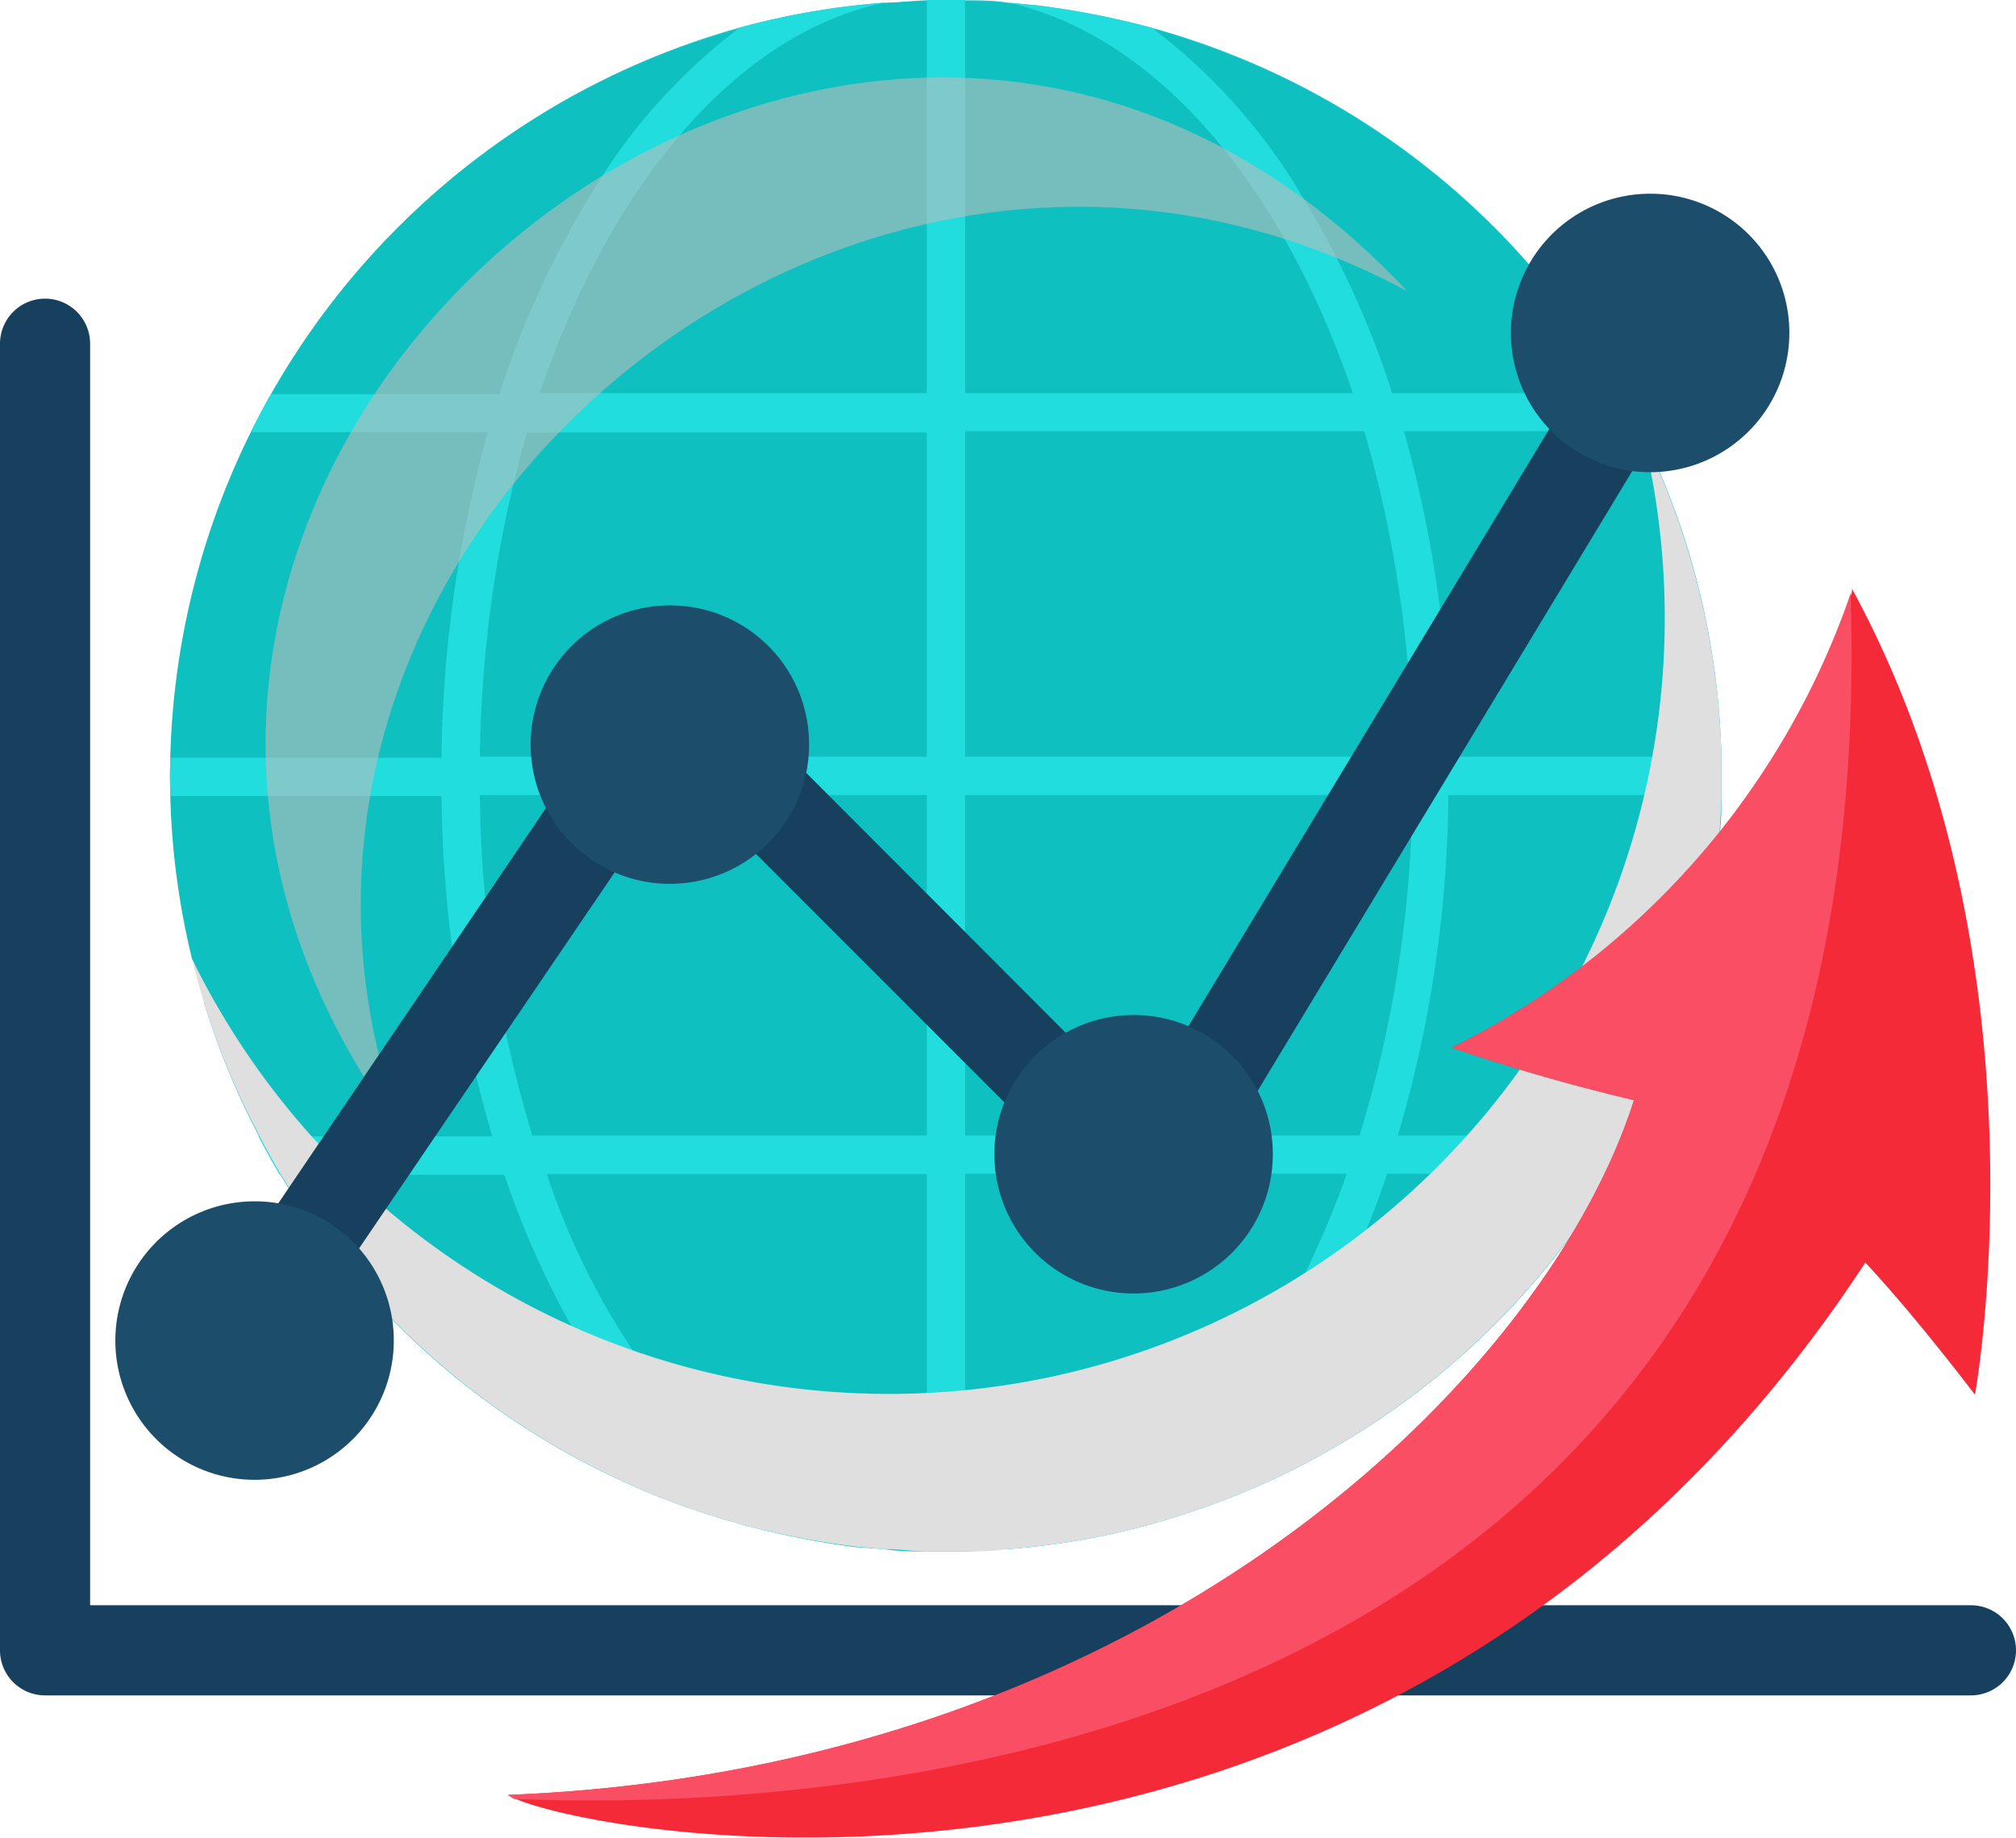 <svg xmlns="http://www.w3.org/2000/svg" viewBox="0 0 59.95 54.64"><defs><style>.cls-1{isolation:isolate;}.cls-2{fill:#17c5cc;}.cls-3{fill:#0ec0c0;}.cls-4{mix-blend-mode:multiply;}.cls-5{fill:#2dd;}.cls-6{opacity:0.59;mix-blend-mode:overlay;}.cls-7{fill:#bdbdbd;}.cls-8{fill:#dfdfdf;}.cls-9{fill:#16405e;}.cls-10{fill:#1c4d6b;}.cls-11{fill:#f42a39;}.cls-12{fill:#f94e63;}</style></defs><title>services</title><g class="cls-1"><g id="Слой_2" data-name="Слой 2"><g id="_1" data-name="1"><g id="_5" data-name="5"><path class="cls-2" d="M51.19,22.82c0,.28,0,.55,0,.82,0,.44,0,.89-.08,1.34,0,.27,0,.54-.07.8a22.83,22.83,0,0,1-2.47,8q-.3.59-.63,1.14A23.14,23.14,0,0,1,34.26,45.31a22,22,0,0,1-4.31.75c-.41,0-.83.06-1.25.07H27.56c-.42,0-.85,0-1.28-.07L25.41,46A25.39,25.39,0,0,1,22,45.31,23,23,0,0,1,8.32,34.9q-.33-.55-.63-1.14a22.66,22.66,0,0,1-1.62-3.94.65.65,0,0,1,0-.13c-.12-.39-.23-.78-.32-1.18a21.81,21.81,0,0,1-.64-4.87,10.84,10.84,0,0,1,0-1.14c0-.71.07-1.42.15-2.14a.28.28,0,0,0,0-.09c0-.3.08-.6.13-.9a22.43,22.43,0,0,1,2.1-6.55c.19-.38.38-.76.6-1.13A23.11,23.11,0,0,1,22,.82a22.74,22.74,0,0,1,4.3-.74c.41,0,.83-.06,1.25-.07H28.7c.42,0,.85,0,1.28.07l.86.08a24.93,24.93,0,0,1,3.42.67A23.06,23.06,0,0,1,48.19,11.69c.21.37.41.74.6,1.13a1.09,1.09,0,0,0,.08.15c.26.54.5,1.08.72,1.64a22.52,22.52,0,0,1,1.19,4.08,22.78,22.78,0,0,1,.41,3.81Z"/><path class="cls-3" d="M49.35,21.13A23.06,23.06,0,0,1,5.71,28.51a22.82,22.82,0,0,1-.49-8.15A23.07,23.07,0,0,1,48.87,13,22.89,22.89,0,0,1,49.35,21.13Z"/><g class="cls-4"><path class="cls-5" d="M51.19,23.64q0-.57,0-1.14H43.12a36.91,36.91,0,0,0-1.37-9.68h7c-.19-.39-.39-.76-.6-1.13H41.4A26.9,26.9,0,0,0,38.82,6,17.36,17.36,0,0,0,34.26.83,24.93,24.93,0,0,0,30.84.16L30,.08c4.39,1,8.13,5.41,10.23,11.61H28.7V0H27.56V11.69H16.05C18.15,5.48,21.9,1,26.31.08A22.74,22.74,0,0,0,22,.82,17.31,17.31,0,0,0,17.44,6a27.42,27.42,0,0,0-2.59,5.72H8.06c-.22.37-.41.75-.6,1.13h7.05a37.33,37.33,0,0,0-1.38,9.68H5.07a10.84,10.84,0,0,0,0,1.14h8.06a37.08,37.08,0,0,0,1.51,10.12H7.69q.3.59.63,1.14H15a26.53,26.53,0,0,0,2.44,5.27A17.22,17.22,0,0,0,22,45.31a25.39,25.39,0,0,0,3.41.67l.87.08A10.92,10.92,0,0,1,21,42.91a21.78,21.78,0,0,1-4.74-8H27.56V46.13H28.7V34.9H40.05c-2.12,6-5.81,10.22-10.1,11.16a22,22,0,0,0,4.31-.75,17.5,17.5,0,0,0,4.56-5.14,26.51,26.51,0,0,0,2.43-5.27h6.69q.33-.55.63-1.14h-7a36.7,36.7,0,0,0,1.5-10.12ZM27.56,33.76H15.83a35.77,35.77,0,0,1-1.56-10.12H27.56Zm0-11.26H14.27a37.4,37.4,0,0,1,.4-5,35.83,35.83,0,0,1,1-4.64H27.56ZM40.43,33.76H28.7V23.64H42A35.77,35.77,0,0,1,40.43,33.76ZM28.7,22.5V12.82H40.57A36.39,36.39,0,0,1,42,22.5Z"/></g><g class="cls-6"><path class="cls-7" d="M41.85,8.66C25.05-.38,5.52,16.6,12,33.74-2.57,14.3,25.06-9.22,41.85,8.66Z"/></g><g class="cls-4"><path class="cls-8" d="M48.87,13A23.07,23.07,0,0,1,5.71,28.51a22.28,22.28,0,0,0,2,5.25q.3.59.63,1.14A23,23,0,0,0,22,45.31a25.39,25.39,0,0,0,3.41.67l.87.08c.43,0,.86.06,1.28.07H28.7c.42,0,.84,0,1.25-.07a22,22,0,0,0,4.31-.75A23.14,23.14,0,0,0,47.94,34.9q.33-.55.63-1.14a22.83,22.83,0,0,0,2.47-8c.08-.72.13-1.43.15-2.14q0-.57,0-1.14A23,23,0,0,0,48.87,13Z"/></g><path class="cls-9" d="M7.58,40.64a1.37,1.37,0,0,1-1.14-2.15l12.4-18.31A1.38,1.38,0,0,1,21,20L33.89,32.91,48.34,9a1.38,1.38,0,0,1,2.36,1.43L35.34,35.84a1.36,1.36,0,0,1-1,.66,1.38,1.38,0,0,1-1.14-.39l-13-13L8.72,40A1.38,1.38,0,0,1,7.58,40.64Z"/><path class="cls-10" d="M11.71,39.86a4.14,4.14,0,1,1-4.13-4.14A4.13,4.13,0,0,1,11.71,39.86Z"/><path class="cls-10" d="M24.06,22.11A4.14,4.14,0,1,1,19.93,18,4.13,4.13,0,0,1,24.06,22.11Z"/><path class="cls-10" d="M37.85,34.32a4.14,4.14,0,1,1-4.14-4.14A4.13,4.13,0,0,1,37.85,34.32Z"/><path class="cls-10" d="M53.21,9.9a4.14,4.14,0,1,1-4.13-4.14A4.13,4.13,0,0,1,53.21,9.9Z"/><path class="cls-9" d="M58.61,50.41H1.34A1.34,1.34,0,0,1,0,49.07V10.22a1.34,1.34,0,0,1,2.68,0V47.73H58.61a1.34,1.34,0,1,1,0,2.68Z"/><path class="cls-11" d="M55.07,17.5a.49.49,0,0,1,0,.11.69.69,0,0,1-.05.13A23.68,23.68,0,0,1,44.09,30.67c-.31.17-.61.33-.92.48q2.7.92,5.42,1.56C46,40.86,34.32,52.61,15.1,53.37c1.72,1.11,26,6.09,40.37-15.83,1.52,1.63,3.26,3.93,3.26,3.93S61.09,28.55,55.07,17.5Z"/><path class="cls-12" d="M55,17.74A23.68,23.68,0,0,1,44.09,30.67c-.31.17-.61.33-.92.48q2.7.92,5.42,1.56C46,40.86,34.32,52.61,15.1,53.37l.19.12c8.17.33,40.91-.2,39.74-35.88A.69.69,0,0,1,55,17.74Z"/></g></g></g></g></svg>